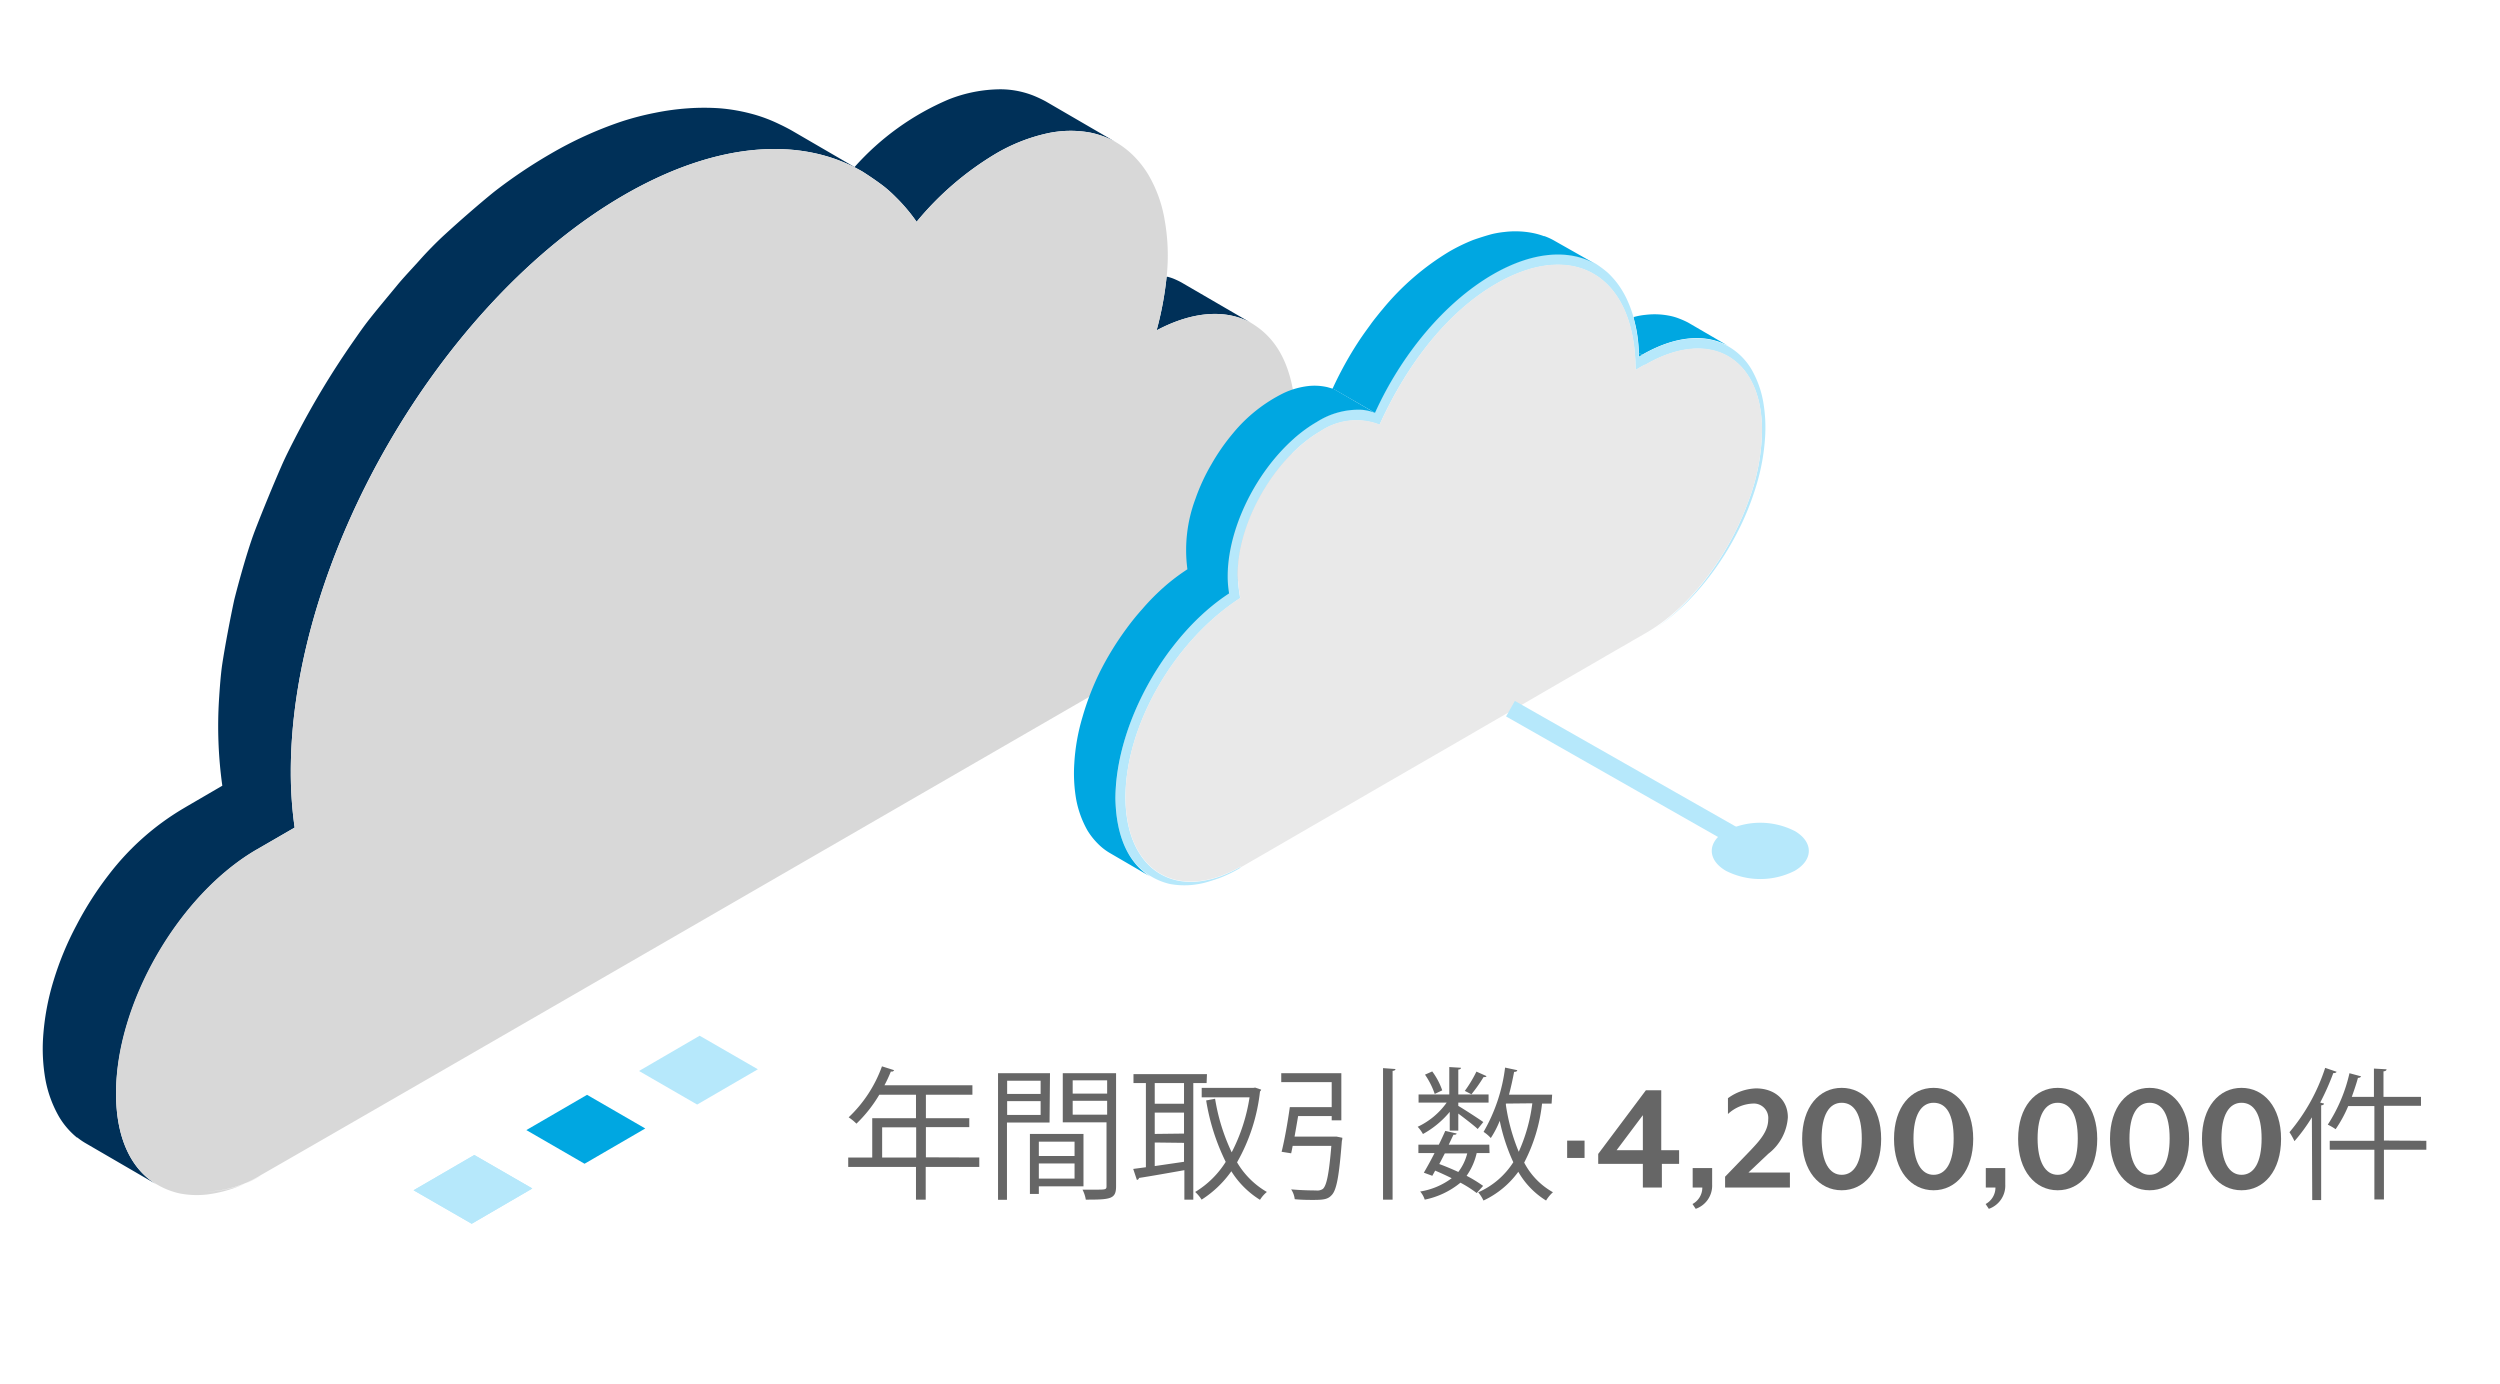 <svg id="5e7810e9-64a1-46a6-9a0e-126e763a166c" data-name="Layer 1" xmlns="http://www.w3.org/2000/svg" xmlns:xlink="http://www.w3.org/1999/xlink" viewBox="0 0 280 155"><defs><clipPath id="db46cecd-967b-4d0a-a7e6-7f1bec174131"><polygon points="46.32 133.31 53.12 129.36 59.62 133.11 52.83 137.06 46.32 133.31" style="fill:#b6e8fb"/></clipPath><clipPath id="5590fc84-b0b8-4c0c-a301-7db83862ff1b"><polygon points="58.95 126.57 65.75 122.62 72.27 126.39 65.47 130.34 58.95 126.57" style="fill:none"/></clipPath><clipPath id="cc60490b-3f79-4583-ae79-70a8d6699df7"><polygon points="71.57 119.95 78.36 116 84.88 119.76 78.08 123.71 71.57 119.95" style="fill:none"/></clipPath></defs><title>OurOffering</title><g style="isolation:isolate"><polygon points="46.32 133.31 53.12 129.36 59.62 133.11 52.83 137.06 46.32 133.31" style="fill:#b6e8fb"/><g style="clip-path:url(#db46cecd-967b-4d0a-a7e6-7f1bec174131)"><polygon points="59.62 133.11 53.12 129.36 46.32 133.31 52.83 137.06 59.62 133.11 59.62 133.11" style="fill:#b6e8fb"/></g></g><g style="isolation:isolate"><g style="clip-path:url(#5590fc84-b0b8-4c0c-a301-7db83862ff1b)"><polygon points="72.27 126.39 65.75 122.62 58.95 126.57 65.47 130.34 72.27 126.39 72.27 126.39" style="fill:#00a7e1"/></g></g><g style="isolation:isolate"><g style="clip-path:url(#cc60490b-3f79-4583-ae79-70a8d6699df7)"><polygon points="84.88 119.76 78.36 116 71.57 119.95 78.08 123.71 84.88 119.76 84.88 119.76" style="fill:#b6e8fb"/></g></g><g style="isolation:isolate"><path d="M201,93.07a8.5,8.5,0,0,0-7.7,0c-2.11,1.23-2.11,3.23,0,4.46a8.52,8.52,0,0,0,7.71,0c2.11-1.23,2.1-3.23,0-4.46Z" style="fill:#b6e8fb"/></g><path d="M129.54,37c4.16-2.21,7.92-2.37,10.67-.78l-7.88-4.58a9,9,0,0,0-1-.47l-.53-.17-.14,0h0A37.42,37.42,0,0,1,129.54,37Z" style="fill:#003058"/><path d="M13,122.51c0-10.06,7.05-22.32,15.81-27.38L33,92.69a44,44,0,0,1-.43-6.14c-.07-23.78,16.66-52.77,37.37-64.73,10.42-6,19.84-6.56,26.66-2.6.73.46,1.68,1.11,2.36,1.63.44.34,1,.85,1.37,1.23a19.46,19.46,0,0,1,2.33,2.76,34.19,34.19,0,0,1,8.79-7.58,19.77,19.77,0,0,1,5.7-2.29,12.17,12.17,0,0,1,5-.11,10.12,10.12,0,0,1,1.48.43,9.91,9.91,0,0,1,1.36.64l-7.88-4.58a14,14,0,0,0-1.36-.64h0a10.17,10.17,0,0,0-3.67-.71,16,16,0,0,0-5.84,1.14,29.61,29.61,0,0,0-10.53,7.57l-7-4.07c-.35-.2-.72-.39-1.08-.57l-.4-.19A17,17,0,0,0,84,12.7a20.15,20.15,0,0,0-3.36-.57,25.72,25.72,0,0,0-3.55,0,28.23,28.23,0,0,0-3.7.5,31.75,31.75,0,0,0-3.84,1,43,43,0,0,0-7.89,3.6,56.45,56.45,0,0,0-6.34,4.27c-1.69,1.37-3.88,3.28-5.48,4.75-.88.8-2,1.94-2.78,2.82s-1.86,2-2.6,2.91C41.13,36,41.13,36,39.58,38.22a94.5,94.5,0,0,0-6.25,10.3c-.56,1.08-1.31,2.53-1.79,3.64-.95,2.17-2.15,5.09-3,7.3-1.05,2.77-2.27,7.55-2.32,7.79-.45,2.11-1,5-1.32,7.08-.18,1.18-.29,2.77-.37,4A48.24,48.24,0,0,0,24.9,88l-4,2.33-.42.25A29.23,29.23,0,0,0,12.16,98a37.4,37.4,0,0,0-3.6,5.64A34.34,34.34,0,0,0,6,109.83a27.89,27.89,0,0,0-1.17,6.33,19.84,19.84,0,0,0,.24,4.65,13.13,13.13,0,0,0,1.54,4.26,8.79,8.79,0,0,0,2,2.33l.05,0a7.44,7.44,0,0,0,1,.68l7.88,4.58C14.73,131,13,127.52,13,122.51Z" style="fill:#003058"/><path d="M28.76,95.13,33,92.69a44,44,0,0,1-.43-6.14c-.07-23.78,16.66-52.77,37.37-64.73,10.42-6,19.84-6.56,26.66-2.6.73.46,1.68,1.11,2.36,1.63.44.34,1,.85,1.37,1.23a19.46,19.46,0,0,1,2.33,2.76,34.19,34.19,0,0,1,8.79-7.58,19.77,19.77,0,0,1,5.7-2.29,12.17,12.17,0,0,1,5-.11,10.12,10.12,0,0,1,1.48.43,9.91,9.91,0,0,1,1.36.64h0a10,10,0,0,1,2,1.55,11,11,0,0,1,1.62,2.08,14.81,14.81,0,0,1,1.83,5.07,22.45,22.45,0,0,1,.23,6.31h0A37.42,37.42,0,0,1,129.54,37c4.16-2.22,7.92-2.37,10.67-.78,1.52.94,3.66,2.71,4.55,7.18a19.26,19.26,0,0,1,.26,4.75,28.3,28.3,0,0,1-1.16,6.35,35.56,35.56,0,0,1-2.53,6.17,38.17,38.17,0,0,1-3.6,5.65,30.61,30.61,0,0,1-5.65,5.7l-.2.14a24.75,24.75,0,0,1-2.44,1.65,21.41,21.41,0,0,0,2.21-1.49c-.58.41-1.15.81-1.74,1.15-18.35,10.6-88.22,51-100.71,58.15a12.06,12.06,0,0,1-6.28,1.83,12,12,0,0,0,6.38-1.82,19.7,19.7,0,0,1-2.61,1.26,14.51,14.51,0,0,1-3.47.89,10.12,10.12,0,0,1-3.12-.12,8.7,8.7,0,0,1-2.52-1C14.73,131,13,127.52,13,122.51,12.92,112.45,20,100.19,28.76,95.13Z" style="fill:#d8d8d8"/><path d="M183.28,36.92a17.24,17.24,0,0,1,.28,2.61l.35.21c3.32-1.92,6.36-2.31,8.73-1.42a7.22,7.22,0,0,1,1,.47l-4.55-2.65a9,9,0,0,0-1-.45l0,0a6.07,6.07,0,0,0-1.13-.33,8.5,8.5,0,0,0-2.64-.1,7.6,7.6,0,0,0-1.16.2l-.19.05,0,.09C183.07,36,183.17,36.38,183.28,36.92Z" style="fill:#00a7e1"/><path d="M197.48,45a11.18,11.18,0,0,0-1.3-3.61,7.19,7.19,0,0,0-2.57-2.57h0a7.22,7.22,0,0,0-1-.47c-2.37-.89-5.41-.5-8.73,1.42a.53.53,0,0,1,.18.16.53.53,0,0,0-.18-.16l-.34.19c0-.12,0-.25,0-.4a17.24,17.24,0,0,0-.28-2.61c-.11-.54-.21-1-.31-1.34l0-.09a12.74,12.74,0,0,0-.74-2A10,10,0,0,0,181,31.55a10.48,10.48,0,0,0-.92-1,12.14,12.14,0,0,0-1.34-1c-3-1.71-7-1.47-11.54,1.13-5.46,3.16-10.29,9.05-13.21,15.51h0a5.38,5.38,0,0,0-1.41-.33,8.62,8.62,0,0,0-5.06,1.35c-5.53,3.19-10,10.93-10,17.3a11.44,11.44,0,0,0,.16,1.91c-7.13,4.63-12.75,14.68-12.73,23,0,4.3,1.53,7.33,4,8.75A7.24,7.24,0,0,0,131,99a8.83,8.83,0,0,0,2.64.1,11.24,11.24,0,0,0,1.16-.2c.55-.14,1.26-.37,1.79-.56a15.14,15.14,0,0,0,2.23-1.08.38.38,0,0,0,.15-.19c-7.15,4.12-12.9.46-12.92-7.75,0-7.89,5.32-17.44,12.85-22.32a21.36,21.36,0,0,1-.29-2.58c0-5.93,4.15-13.15,9.3-16.12a7.21,7.21,0,0,1,6.6-.72c3.24-7.14,7.85-12.78,13.09-15.8,8.58-4.95,15.55-1,15.58,9.67l.58-.34.39-.22.08,0,.11-.06c7.14-4.12,13-.81,13,7.39a23.14,23.14,0,0,1-1.57,8.06c-2.23,6.08-6.6,12-11.53,14.82a21.79,21.79,0,0,0,3.32-2.38,23.61,23.61,0,0,0,2-1.92,28.28,28.28,0,0,0,1.84-2.16,32.65,32.65,0,0,0,3.11-4.87,30.24,30.24,0,0,0,2.18-5.34,23.53,23.53,0,0,0,1-5.45A16.85,16.85,0,0,0,197.48,45Z" style="fill:#b6e8fb"/><path d="M183.57,39.93l.34-.19h0l-.35-.21C183.56,39.68,183.57,39.81,183.57,39.93Z" style="fill:#00a7e1"/><path d="M149.4,43.59,154,46.24c2.92-6.46,7.75-12.35,13.21-15.51,4.51-2.6,8.59-2.84,11.54-1.13L174.16,27a7,7,0,0,0-1.17-.55l-.07,0a8.11,8.11,0,0,0-1.28-.36,10.13,10.13,0,0,0-3.13-.11,10.74,10.74,0,0,0-1.38.23c-.65.17-1.49.44-2.12.66a20.35,20.35,0,0,0-2.65,1.28,29,29,0,0,0-7.53,6.51c-.21.24-.47.57-.67.82s-.46.58-.64.84c-.73,1-1.13,1.55-1.82,2.65a41.23,41.23,0,0,0-2.49,4.64l.15,0Z" style="fill:#00a7e1"/><path d="M149.36,43.58l-.15,0-.24-.07.43.13Z" style="fill:#ffb300"/><path d="M124.93,89.46c0-8.31,5.6-18.36,12.73-23a11.44,11.44,0,0,1-.16-1.91c0-6.37,4.46-14.11,10-17.3a8.62,8.62,0,0,1,5.06-1.35,5.38,5.38,0,0,1,1.41.33h0l-4.56-2.65-.43-.13-.28-.08a6.41,6.41,0,0,0-2.11-.14,8.87,8.87,0,0,0-2.81.79,17.19,17.19,0,0,0-5.67,4.49A23.4,23.4,0,0,0,135.68,52a21.89,21.89,0,0,0-1.79,3.87,16.33,16.33,0,0,0-.9,7.89,22.28,22.28,0,0,0-3.12,2.44,24.59,24.59,0,0,0-1.92,2,27,27,0,0,0-1.76,2.17,33.44,33.44,0,0,0-2.94,4.76,30.48,30.48,0,0,0-2,5.14,22.67,22.67,0,0,0-.93,5.25,17.14,17.14,0,0,0,.2,3.94A11.2,11.2,0,0,0,121.79,93a7.91,7.91,0,0,0,1.15,1.47,6.45,6.45,0,0,0,1.42,1.1l4.55,2.65C126.46,96.79,125,93.76,124.93,89.46Z" style="fill:#00a7e1"/><path d="M195.78,56.24a23.45,23.45,0,0,0,1.57-8.06c0-8.2-5.84-11.51-13-7.39l-.11.06-.08,0-.39.22-.58.34c0-10.64-7-14.62-15.58-9.67-5.24,3-9.85,8.66-13.09,15.8a7.21,7.21,0,0,0-6.6.72c-5.15,3-9.31,10.19-9.3,16.12a21.36,21.36,0,0,0,.29,2.58c-7.53,4.88-12.88,14.43-12.85,22.32,0,8.21,5.77,11.87,12.92,7.75a.38.38,0,0,1-.15.19l4-2.31,4-2.32,4-2.31,4-2.32,4-2.31,4-2.31,4-2.32,4-2.31,4-2.32,4-2.31h0l.53-.31.53-.31.53-.3.53-.31.54-.31.53-.3.53-.31.53-.31.53-.3.53-.31C189.18,68.21,193.55,62.32,195.78,56.24Z" style="fill:#e9e9e9"/><rect x="181.82" y="71.45" width="2" height="31.39" transform="translate(16.68 202.96) rotate(-60.37)" style="fill:#b6e8fb"/><path d="M109.68,129.64v1.06h-6v3.66h-1.09V130.7H95v-1.06h2.69v-4.4h4.9v-2.63H98.48a15.14,15.14,0,0,1-2.56,3.24,5.6,5.6,0,0,0-.87-.71,14.71,14.71,0,0,0,3.73-5.71l1.36.43a.28.28,0,0,1-.36.14,15.51,15.51,0,0,1-.72,1.55h9.85v1.06H103.7v2.63h4.86v1H103.7v3.38Zm-10.88,0h3.81v-3.38H98.8Z" style="fill:#666"/><path d="M117.55,125.72h-4.77v8.66h-1V120.2h5.82Zm-1-4.68h-3.75v1.48h3.75Zm-3.75,3.83h3.75v-1.54h-3.75Zm8.55,8h-5v.85h-1V127h6Zm-1-5h-4v1.6h4Zm-4,4.13h4v-1.69h-4ZM125,120.2v12.67c0,1.43-.62,1.49-3.39,1.49a3.78,3.78,0,0,0-.37-1.12l1.43,0c1.16,0,1.26,0,1.26-.4v-7.14h-4.9V120.2ZM124,121h-3.86v1.48H124Zm-3.86,3.84H124v-1.55h-3.86Z" style="fill:#666"/><path d="M135.14,121.3h-1.49v13.06h-1v-3.3c-1.92.34-3.83.68-5.08.87a.27.27,0,0,1-.24.22l-.41-1.23,1.42-.19V121.3h-1.39v-1h8.23Zm-2.53,2.32V121.3h-3.28v2.32Zm0,3.34v-2.35h-3.28V127Zm-3.28,1v2.64l3.28-.48V128Zm11.25-6.15.67.23a.35.35,0,0,1-.13.2,20.56,20.56,0,0,1-2.57,7.94,9.24,9.24,0,0,0,3.34,3.32,3.61,3.61,0,0,0-.77.88,10,10,0,0,1-3.21-3.2,11.91,11.91,0,0,1-3.33,3.18,4.22,4.22,0,0,0-.72-.86,10.34,10.34,0,0,0,3.42-3.37,24.19,24.19,0,0,1-2.19-6.88l1-.19a22.11,22.11,0,0,0,1.86,6,20,20,0,0,0,2-6.16h-5.36v-1.06h5.8Z" style="fill:#666"/><path d="M149.46,127.3l.24,0,.64.13c0,.09,0,.22-.05.33-.31,4-.59,5.56-1.17,6.12-.4.43-.88.51-2,.51-.58,0-1.34,0-2.11-.08a2.5,2.5,0,0,0-.4-1.1c1.2.11,2.38.12,2.78.12a1.11,1.11,0,0,0,.77-.17c.42-.37.69-1.68.95-4.82h-4.33c-.06.3-.11.58-.17.83l-1.07-.17c.33-1.3.7-3.4.92-5h4.69v-2.8h-5.65v-1h6.73v5.28h-1.08V125h-3.76c-.13.77-.27,1.57-.4,2.3Zm5.44-7.67,1.39.1c0,.11-.1.19-.32.21v14.42H154.9Z" style="fill:#666"/><path d="M162.37,126.63v-2.1a10.43,10.43,0,0,1-3,2.48,4.08,4.08,0,0,0-.59-.81,8.3,8.3,0,0,0,3.25-2.71h-3.15v-.91h3.44v-3.07l1.31.08c0,.11-.1.19-.3.2v2.79h3.39v.91h-3.39v.37c.65.38,2.36,1.49,2.8,1.81l-.63.78c-.38-.37-1.41-1.16-2.17-1.73v1.91Zm4.46,2.51h-1.44a7.16,7.16,0,0,1-1.13,2.55,15.18,15.18,0,0,1,1.85,1.13l-.72.8a13.1,13.1,0,0,0-1.82-1.16,9.14,9.14,0,0,1-4,1.9,2.64,2.64,0,0,0-.51-.91,8,8,0,0,0,3.53-1.49c-.61-.3-1.23-.59-1.85-.85l-.32.58-.95-.35c.35-.6.79-1.38,1.2-2.2h-1.81v-.94h2.29c.26-.53.51-1.06.72-1.54l1.27.29c0,.11-.15.16-.35.14-.17.34-.34.72-.53,1.11h4.54ZM160.41,120a7.8,7.8,0,0,1,1.12,2.12l-.84.4a8.93,8.93,0,0,0-1.09-2.16Zm1.41,9.18c-.21.4-.41.8-.62,1.19.72.27,1.44.57,2.13.89a5.69,5.69,0,0,0,1-2.08Zm2.24-7a14.07,14.07,0,0,0,1.3-2.16l1.12.5c0,.11-.18.12-.32.11a17.35,17.35,0,0,1-1.36,1.93Zm9.72,1.42h-1.07a18.8,18.8,0,0,1-2,6.61,8.06,8.06,0,0,0,3.22,3.32,4.1,4.1,0,0,0-.77.93,9.07,9.07,0,0,1-3.11-3.22,10.12,10.12,0,0,1-3.9,3.22,4.24,4.24,0,0,0-.59-.92,8.9,8.9,0,0,0,3.93-3.37,21.23,21.23,0,0,1-1.52-4.64,10.56,10.56,0,0,1-1,1.93,4.21,4.21,0,0,0-.81-.69,19,19,0,0,0,2.41-7.2l1.36.29c0,.13-.14.19-.35.19-.16.85-.35,1.71-.57,2.55h4.83Zm-5.12,0,0,.16A21.82,21.82,0,0,0,170.1,129a18.89,18.89,0,0,0,1.52-5.43Z" style="fill:#666"/><path d="M175.52,129.69v-1.94h1.95v1.94Z" style="fill:#666"/><path d="M186.13,130.35V133H184v-2.65h-5v-1.11l5.34-7.13h1.72v6.71h2v1.53ZM184,124.9l-2.94,3.92H184Z" style="fill:#666"/><path d="M189.92,135.39l-.36-.54a2.09,2.09,0,0,0,1.1-1.85h-1.08v-2.18h2.18v1.86A2.75,2.75,0,0,1,189.92,135.39Z" style="fill:#666"/><path d="M193.21,133v-1.21l2.83-2.93c1-1.06,2-2.13,2-3.48a1.62,1.62,0,0,0-1.74-1.78,4.36,4.36,0,0,0-2.77,1.17V123a5.61,5.61,0,0,1,3.15-1.1c2,0,3.56,1.21,3.56,3.24a5.61,5.61,0,0,1-2.2,4.09l-2.21,2.09h4.64V133Z" style="fill:#666"/><path d="M206.27,133.31c-2.51,0-4.43-2.15-4.43-5.75s1.92-5.72,4.43-5.72,4.42,2.14,4.42,5.72S208.79,133.31,206.27,133.31Zm0-9.8c-1.41,0-2.25,1.39-2.25,4s.86,4.07,2.25,4.07,2.25-1.38,2.25-4.07S207.67,123.51,206.27,123.51Z" style="fill:#666"/><path d="M216.56,133.31c-2.5,0-4.43-2.15-4.43-5.75s1.93-5.72,4.43-5.72S221,124,221,127.56,219.08,133.31,216.56,133.31Zm0-9.8c-1.4,0-2.25,1.39-2.25,4s.87,4.07,2.25,4.07,2.25-1.38,2.25-4.07S218,123.51,216.56,123.51Z" style="fill:#666"/><path d="M222.75,135.39l-.36-.54a2.09,2.09,0,0,0,1.1-1.85h-1.08v-2.18h2.18v1.86A2.75,2.75,0,0,1,222.75,135.39Z" style="fill:#666"/><path d="M230.46,133.31c-2.5,0-4.43-2.15-4.43-5.75s1.93-5.72,4.43-5.72,4.43,2.14,4.43,5.72S233,133.31,230.46,133.31Zm0-9.8c-1.41,0-2.25,1.39-2.25,4s.86,4.07,2.25,4.07,2.25-1.38,2.25-4.07S231.86,123.51,230.46,123.51Z" style="fill:#666"/><path d="M240.75,133.31c-2.5,0-4.43-2.15-4.43-5.75s1.93-5.72,4.43-5.72,4.43,2.14,4.43,5.72S243.27,133.31,240.75,133.31Zm0-9.8c-1.4,0-2.25,1.39-2.25,4s.87,4.07,2.25,4.07,2.25-1.38,2.25-4.07S242.16,123.51,240.75,123.51Z" style="fill:#666"/><path d="M251.05,133.31c-2.5,0-4.43-2.15-4.43-5.75s1.93-5.72,4.43-5.72,4.43,2.14,4.43,5.72S253.57,133.31,251.05,133.31Zm0-9.8c-1.4,0-2.25,1.39-2.25,4s.86,4.07,2.25,4.07,2.25-1.38,2.25-4.07S252.45,123.51,251.05,123.51Z" style="fill:#666"/><path d="M258.93,125.14a19.19,19.19,0,0,1-1.95,2.67,7.18,7.18,0,0,0-.56-1,21.36,21.36,0,0,0,4-7.21l1.28.44c-.06.11-.17.16-.37.14a27.81,27.81,0,0,1-1.47,3.31l.43.11c0,.1-.11.18-.32.2v10.61h-1Zm12.82,2.63v1H267v5.57h-1.07v-5.57h-5v-1h5v-3.89H263a14.14,14.14,0,0,1-1.41,2.59,6.32,6.32,0,0,0-.88-.51,17.63,17.63,0,0,0,2.43-5.76l1.3.35c-.05.11-.16.17-.35.17-.19.71-.44,1.43-.69,2.13h2.48v-3.17l1.41.08c0,.13-.11.21-.34.23v2.86h4.2v1H267v3.89Z" style="fill:#666"/></svg>